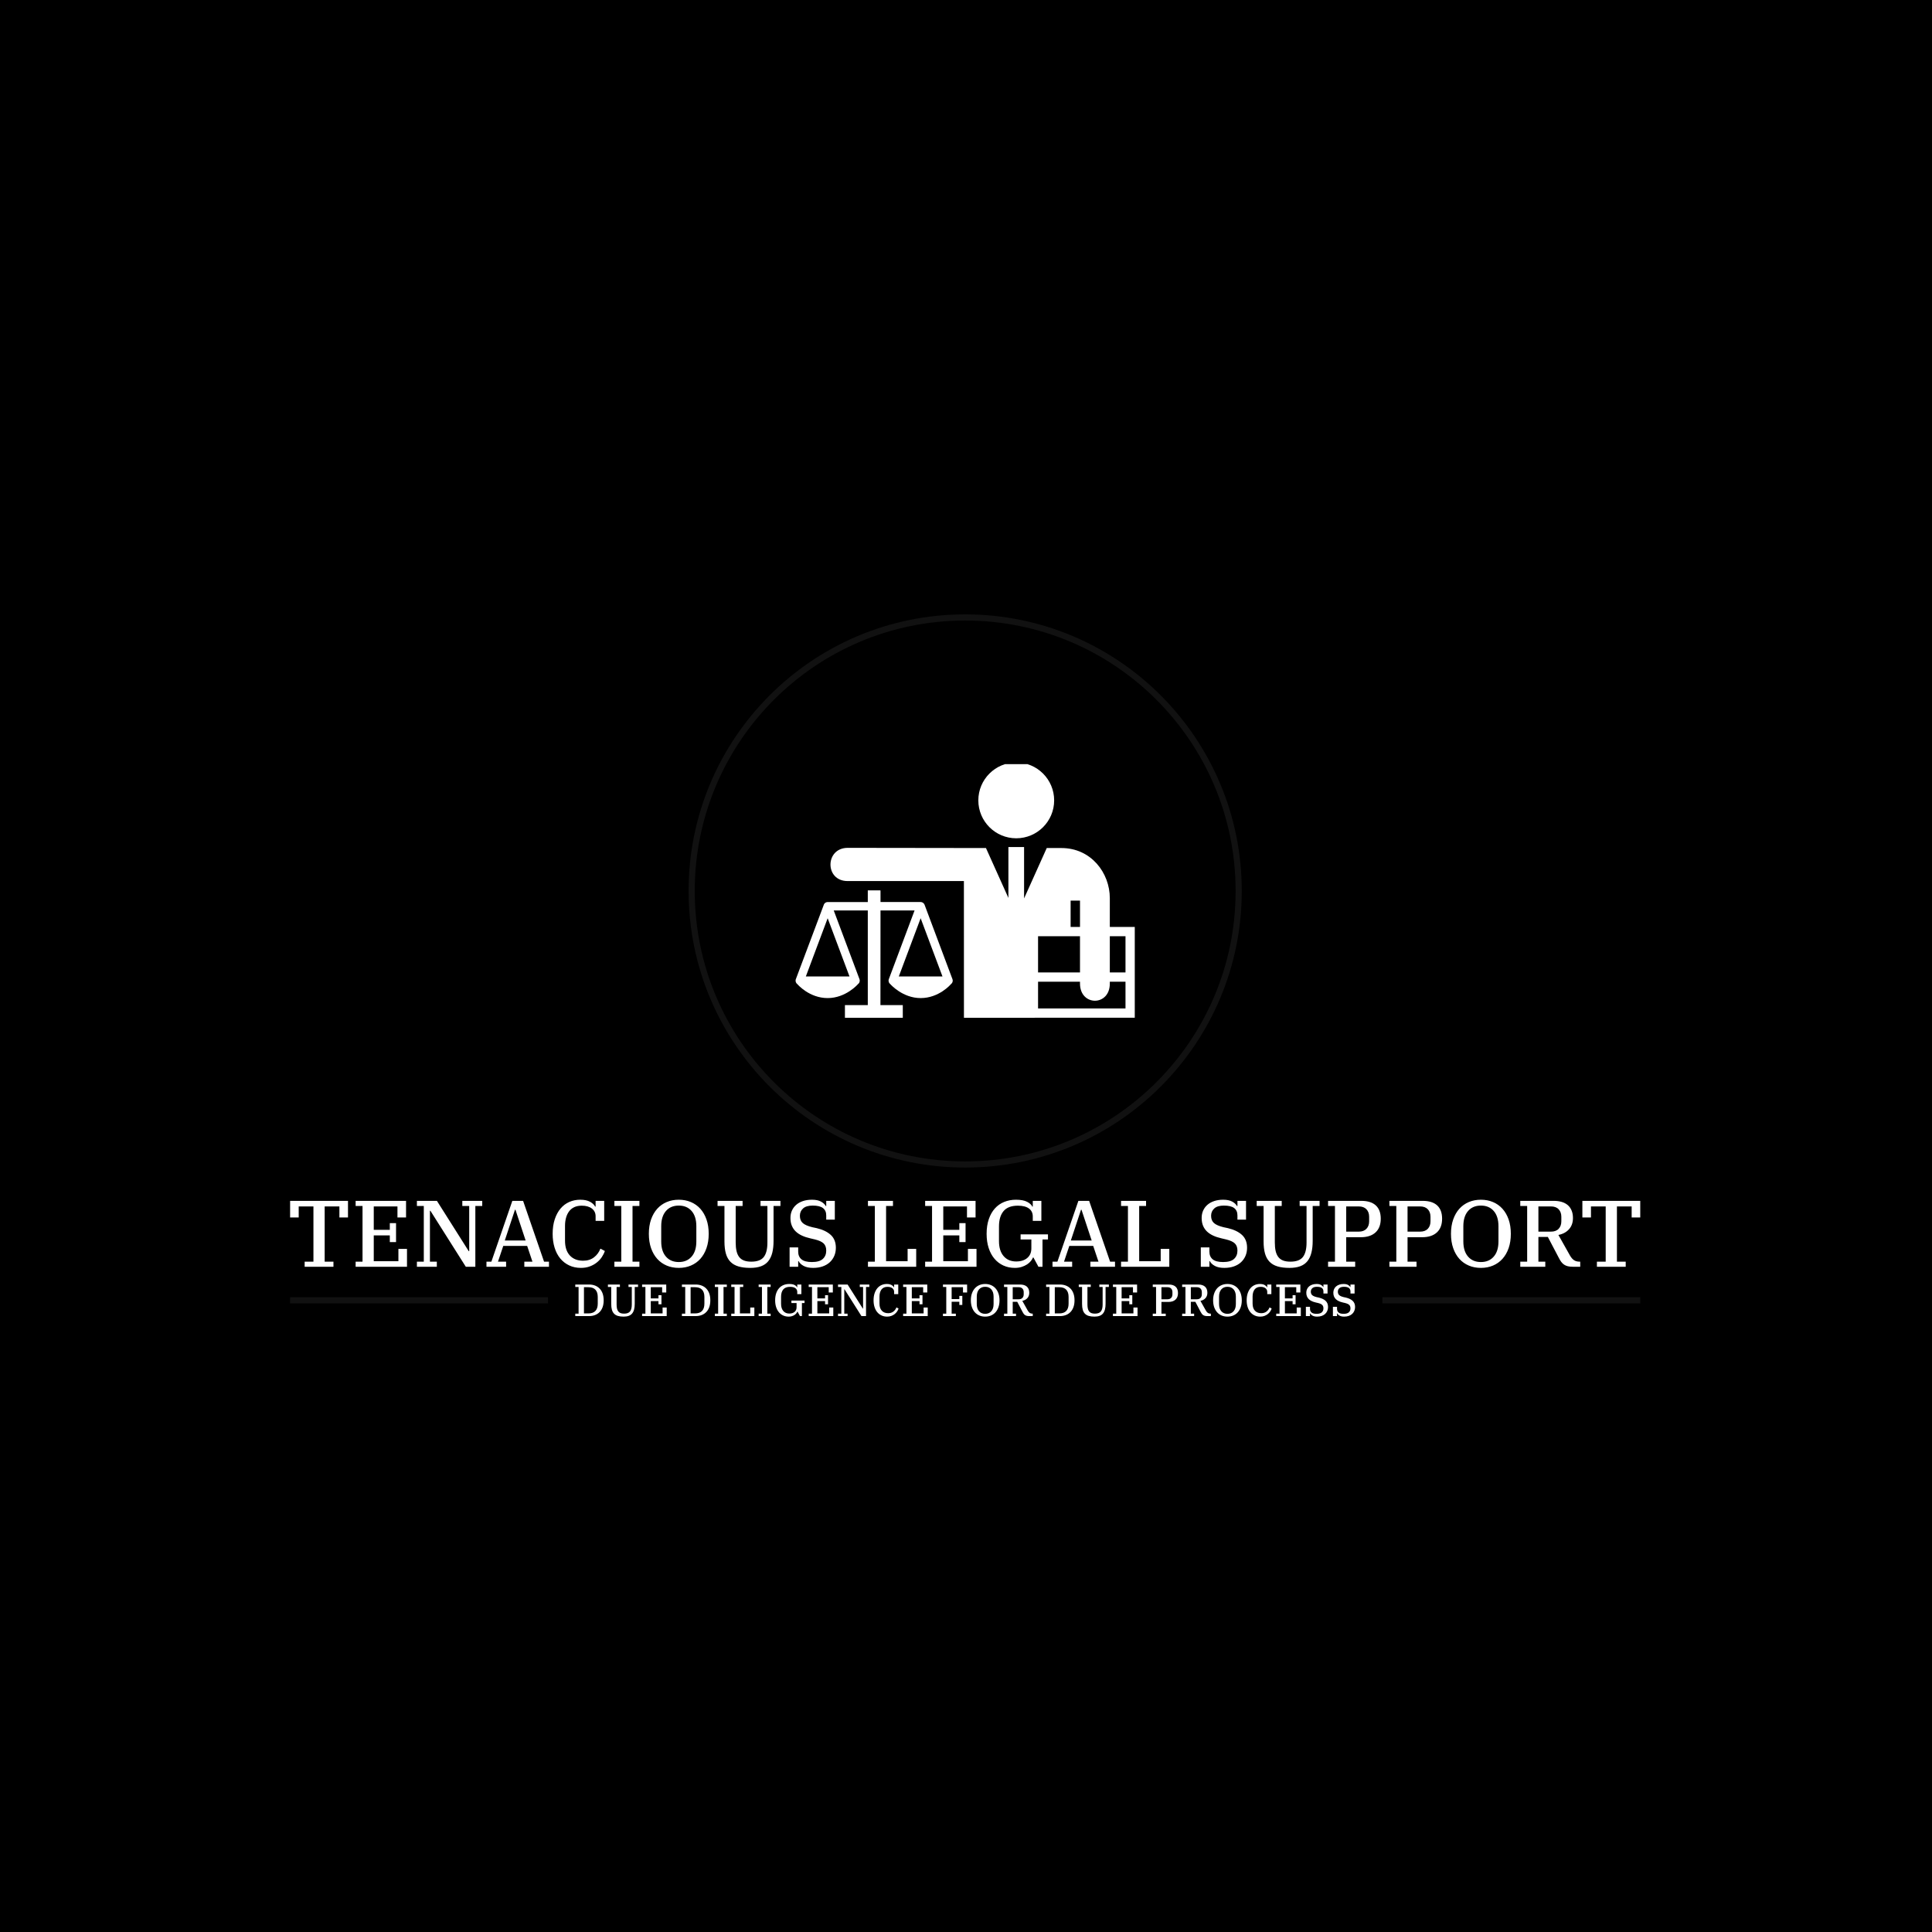 <svg xmlns="http://www.w3.org/2000/svg" version="1.1" xmlns:xlink="http://www.w3.org/1999/xlink" xmlns:svgjs="http://svgjs.dev/svgjs" width="1000" height="1000" viewBox="0 0 1000 1000"><rect width="1000" height="1000" fill="#000000"></rect><g transform="matrix(0.7,0,0,0.7,149.576,317.742)"><svg viewBox="0 0 396 206" data-background-color="#ffffff" preserveAspectRatio="xMidYMid meet" height="520" width="1000" xmlns="http://www.w3.org/2000/svg" xmlns:xlink="http://www.w3.org/1999/xlink"><g id="tight-bounds" transform="matrix(1,0,0,1,0.24,0.146)"><svg viewBox="0 0 395.52 205.709" height="205.709" width="395.52"><g><svg viewBox="0 0 395.52 205.709" height="205.709" width="395.52"><g transform="matrix(1,0,0,1,0,171.466)"><svg viewBox="0 0 395.52 34.242" height="34.242" width="395.52"><g><svg viewBox="0 0 395.52 34.242" height="34.242" width="395.52"><g><rect width="75.544" height="1.801" y="28.561" fill="#111111" data-fill-palette-color="tertiary"></rect><rect width="75.544" height="1.801" y="28.561" x="319.976" fill="#111111" data-fill-palette-color="tertiary"></rect></g><g><svg viewBox="0 0 395.52 19.967" height="19.967" width="395.52"><g transform="matrix(1,0,0,1,0,0)"><svg width="395.52" viewBox="1.6 -35.5 715.04 36.1" height="19.967" data-palette-color="#111111"><path d="M9.3 0L9.3-2.7 13.95-2.7 13.95-31.95 6.15-31.95 6.15-26.1 1.6-26.1 1.6-34.9 32.25-34.9 32.25-26.1 27.7-26.1 27.7-31.95 19.9-31.95 19.9-2.7 24.55-2.7 24.55 0 9.3 0ZM36.3 0L36.3-2.7 39.95-2.7 39.95-32.2 36.3-32.2 36.3-34.9 63-34.9 63-26.1 58.45-26.1 58.45-31.95 45.9-31.95 45.9-19.55 54.4-19.55 54.4-23.1 57.7-23.1 57.7-13.05 54.4-13.05 54.4-16.6 45.9-16.6 45.9-2.95 58.95-2.95 58.95-9.45 63.5-9.45 63.5 0 36.3 0ZM68.75 0L68.75-2.7 72.4-2.7 72.4-32.2 68.75-32.2 68.75-34.9 79.35-34.9 96.2-8.25 96.45-8.25 96.45-32.2 92.8-32.2 92.8-34.9 103.35-34.9 103.35-32.2 99.7-32.2 99.7 0 94.65 0 75.9-29.65 75.65-29.65 75.65-2.7 79.3-2.7 79.3 0 68.75 0ZM105.59 0L105.59-2.7 108.19-2.7 119.29-34.9 124.99-34.9 136.09-2.7 138.69-2.7 138.69 0 125.64 0 125.64-2.7 129.94-2.7 127.14-11.05 114.49-11.05 111.69-2.7 115.99-2.7 115.99 0 105.59 0ZM120.69-30.2L115.29-13.9 126.34-13.9 120.94-30.2 120.69-30.2ZM155.64 0.6L155.64 0.6Q152.14 0.6 149.37-0.73 146.59-2.05 144.64-4.42 142.69-6.8 141.67-10.13 140.64-13.45 140.64-17.45L140.64-17.45Q140.64-21.8 141.77-25.18 142.89-28.55 144.84-30.85 146.79-33.15 149.47-34.33 152.14-35.5 155.24-35.5L155.24-35.5Q158.49-35.5 160.47-34.4 162.44-33.3 163.14-31.85L163.14-31.85 163.39-31.85 163.39-34.9 167.94-34.9 167.94-24.3 163.39-24.3 163.39-26.75Q163.39-29.3 161.42-30.83 159.44-32.35 156.04-32.35L156.04-32.35Q153.79-32.35 152.12-31.58 150.44-30.8 149.37-29.38 148.29-27.95 147.74-25.98 147.19-24 147.19-21.65L147.19-21.65 147.19-13.85Q147.19-8.7 149.77-5.95 152.34-3.2 156.79-3.2L156.79-3.2Q160.19-3.2 162.52-4.98 164.84-6.75 165.94-9.6L165.94-9.6 168.29-8.35Q167.74-6.7 166.67-5.1 165.59-3.5 163.99-2.23 162.39-0.95 160.29-0.18 158.19 0.6 155.64 0.6ZM173.34 0L173.34-2.7 176.99-2.7 176.99-32.2 173.34-32.2 173.34-34.9 186.59-34.9 186.59-32.2 182.94-32.2 182.94-2.7 186.59-2.7 186.59 0 173.34 0ZM207.44-2.5L207.44-2.5Q211.74-2.5 214.24-5.38 216.74-8.25 216.74-13.4L216.74-13.4 216.74-21.5Q216.74-26.65 214.24-29.53 211.74-32.4 207.44-32.4L207.44-32.4Q203.14-32.4 200.64-29.53 198.14-26.65 198.14-21.5L198.14-21.5 198.14-13.4Q198.14-8.25 200.64-5.38 203.14-2.5 207.44-2.5ZM207.44 0.6L207.44 0.6Q203.94 0.6 201.04-0.63 198.14-1.85 196.04-4.17 193.94-6.5 192.76-9.85 191.59-13.2 191.59-17.45L191.59-17.45Q191.59-21.7 192.76-25.05 193.94-28.4 196.04-30.73 198.14-33.05 201.04-34.27 203.94-35.5 207.44-35.5L207.44-35.5Q210.94-35.5 213.84-34.27 216.74-33.05 218.84-30.73 220.94-28.4 222.11-25.05 223.29-21.7 223.29-17.45L223.29-17.45Q223.29-13.2 222.11-9.85 220.94-6.5 218.84-4.17 216.74-1.85 213.84-0.63 210.94 0.6 207.44 0.6ZM245.33 0.6L245.33 0.6Q241.63 0.6 239.03-0.18 236.43-0.95 234.78-2.65 233.13-4.35 232.38-7 231.63-9.65 231.63-13.4L231.63-13.4 231.63-32.2 227.98-32.2 227.98-34.9 241.23-34.9 241.23-32.2 237.58-32.2 237.58-12.9Q237.58-10.3 238.01-8.4 238.43-6.5 239.38-5.23 240.33-3.95 241.91-3.33 243.48-2.7 245.83-2.7L245.83-2.7Q250.53-2.7 252.46-5.18 254.38-7.65 254.38-12.85L254.38-12.85 254.38-32.2 250.73-32.2 250.73-34.9 261.28-34.9 261.28-32.2 257.63-32.2 257.63-13.7Q257.63-10.1 256.96-7.43 256.28-4.75 254.83-2.95 253.38-1.15 251.03-0.28 248.68 0.6 245.33 0.6ZM278.58 0.6L278.58 0.6Q275.48 0.6 273.56-0.45 271.63-1.5 270.93-2.95L270.93-2.95 270.68-2.95 270.68 0 266.13 0 266.13-10.25 270.68-10.25 270.68-8Q270.68-5.4 272.41-3.95 274.13-2.5 277.93-2.5L277.93-2.5Q281.93-2.5 283.73-4.15 285.53-5.8 285.53-8.55L285.53-8.55Q285.53-11 284.18-12.33 282.83-13.65 279.63-14.45L279.63-14.45 277.08-15.05Q274.63-15.6 272.68-16.5 270.73-17.4 269.38-18.7 268.03-20 267.31-21.75 266.58-23.5 266.58-25.85L266.58-25.85Q266.58-28 267.38-29.78 268.18-31.55 269.66-32.83 271.13-34.1 273.23-34.8 275.33-35.5 277.98-35.5L277.98-35.5Q280.98-35.5 282.78-34.5 284.58-33.5 285.28-32.15L285.28-32.15 285.53-32.15 285.53-34.9 290.08-34.9 290.08-24.95 285.53-24.95 285.53-27.2Q285.53-29.75 283.81-31.08 282.08-32.4 278.38-32.4L278.38-32.4Q274.93-32.4 273.26-30.88 271.58-29.35 271.58-27L271.58-27Q271.58-24.5 273.11-23.15 274.63-21.8 278.13-20.95L278.13-20.95 280.48-20.45Q285.33-19.3 287.98-16.82 290.63-14.35 290.63-10.05L290.63-10.05Q290.63-7.75 289.81-5.8 288.98-3.85 287.46-2.43 285.93-1 283.68-0.2 281.43 0.6 278.58 0.6ZM307.63 0L307.63-2.7 311.28-2.7 311.28-32.2 307.63-32.2 307.63-34.9 320.88-34.9 320.88-32.2 317.23-32.2 317.23-2.95 328.63-2.95 328.63-9.45 333.18-9.45 333.18 0 307.63 0ZM337.92 0L337.92-2.7 341.57-2.7 341.57-32.2 337.92-32.2 337.92-34.9 364.62-34.9 364.62-26.1 360.07-26.1 360.07-31.95 347.52-31.95 347.52-19.55 356.02-19.55 356.02-23.1 359.32-23.1 359.32-13.05 356.02-13.05 356.02-16.6 347.52-16.6 347.52-2.95 360.57-2.95 360.57-9.45 365.12-9.45 365.12 0 337.92 0ZM385.42 0.6L385.42 0.6Q382.12 0.6 379.37-0.65 376.62-1.9 374.65-4.23 372.67-6.55 371.57-9.9 370.47-13.25 370.47-17.45L370.47-17.45Q370.47-21.8 371.62-25.18 372.77-28.55 374.82-30.85 376.87-33.15 379.75-34.33 382.62-35.5 386.02-35.5L386.02-35.5Q389.82-35.5 391.95-34.38 394.07-33.25 394.67-31.85L394.67-31.85 394.92-31.85 394.92-34.9 399.47-34.9 399.47-24.3 394.92-24.3 394.92-26.65Q394.92-29.35 392.9-30.85 390.87-32.35 387.02-32.35L387.02-32.35Q381.87-32.35 379.45-29.48 377.02-26.6 377.02-21.3L377.02-21.3 377.02-13.6Q377.02-8.5 379.47-5.65 381.92-2.8 386.12-2.8L386.12-2.8Q389.82-2.8 392-4.65 394.17-6.5 394.17-9.75L394.17-9.75 394.17-14.45 388.47-14.45 388.47-17.15 402.97-17.15 402.97-14.45 400.07-14.45 400.07 0 397.92 0 395.27-4.9 395.02-4.9Q394.67-4 393.9-3.03 393.12-2.05 391.9-1.25 390.67-0.45 389.05 0.08 387.42 0.6 385.42 0.6ZM405.37 0L405.37-2.7 407.97-2.7 419.07-34.9 424.77-34.9 435.87-2.7 438.47-2.7 438.47 0 425.42 0 425.42-2.7 429.72-2.7 426.92-11.05 414.27-11.05 411.47-2.7 415.77-2.7 415.77 0 405.37 0ZM420.47-30.2L415.07-13.9 426.12-13.9 420.72-30.2 420.47-30.2ZM441.67 0L441.67-2.7 445.32-2.7 445.32-32.2 441.67-32.2 441.67-34.9 454.92-34.9 454.92-32.2 451.27-32.2 451.27-2.95 462.67-2.95 462.67-9.45 467.22-9.45 467.22 0 441.67 0ZM496.36 0.6L496.36 0.6Q493.26 0.6 491.34-0.45 489.41-1.5 488.71-2.95L488.71-2.95 488.46-2.95 488.46 0 483.91 0 483.91-10.25 488.46-10.25 488.46-8Q488.46-5.4 490.19-3.95 491.91-2.5 495.71-2.5L495.71-2.5Q499.71-2.5 501.51-4.15 503.31-5.8 503.31-8.55L503.31-8.55Q503.31-11 501.96-12.33 500.61-13.65 497.41-14.45L497.41-14.45 494.86-15.05Q492.41-15.6 490.46-16.5 488.51-17.4 487.16-18.7 485.81-20 485.09-21.75 484.36-23.5 484.36-25.85L484.36-25.85Q484.36-28 485.16-29.78 485.96-31.55 487.44-32.83 488.91-34.1 491.01-34.8 493.11-35.5 495.76-35.5L495.76-35.5Q498.76-35.5 500.56-34.5 502.36-33.5 503.06-32.15L503.06-32.15 503.31-32.15 503.31-34.9 507.86-34.9 507.86-24.95 503.31-24.95 503.31-27.2Q503.31-29.75 501.59-31.08 499.86-32.4 496.16-32.4L496.16-32.4Q492.71-32.4 491.04-30.88 489.36-29.35 489.36-27L489.36-27Q489.36-24.5 490.89-23.15 492.41-21.8 495.91-20.95L495.91-20.95 498.26-20.45Q503.11-19.3 505.76-16.82 508.41-14.35 508.41-10.05L508.41-10.05Q508.41-7.75 507.59-5.8 506.76-3.85 505.24-2.43 503.71-1 501.46-0.2 499.21 0.6 496.36 0.6ZM530.86 0.6L530.86 0.6Q527.16 0.6 524.56-0.18 521.96-0.95 520.31-2.65 518.66-4.35 517.91-7 517.16-9.65 517.16-13.4L517.16-13.4 517.16-32.2 513.51-32.2 513.51-34.9 526.76-34.9 526.76-32.2 523.11-32.2 523.11-12.9Q523.11-10.3 523.53-8.4 523.96-6.5 524.91-5.23 525.86-3.95 527.43-3.33 529.01-2.7 531.36-2.7L531.36-2.7Q536.06-2.7 537.98-5.18 539.91-7.65 539.91-12.85L539.91-12.85 539.91-32.2 536.26-32.2 536.26-34.9 546.81-34.9 546.81-32.2 543.16-32.2 543.16-13.7Q543.16-10.1 542.48-7.43 541.81-4.75 540.36-2.95 538.91-1.15 536.56-0.28 534.21 0.6 530.86 0.6ZM551.31 0L551.31-2.7 554.96-2.7 554.96-32.2 551.31-32.2 551.31-34.9 568.91-34.9Q573.96-34.9 576.58-32.5 579.21-30.1 579.21-25.45L579.21-25.45Q579.21-20.75 576.46-18.2 573.71-15.65 568.66-15.65L568.66-15.65 560.91-15.65 560.91-2.7 565.66-2.7 565.66 0 551.31 0ZM560.91-31.95L560.91-18.6 567.56-18.6Q570.21-18.6 571.63-20.1 573.06-21.6 573.06-24.1L573.06-24.1 573.06-26.45Q573.06-28.95 571.63-30.45 570.21-31.95 567.56-31.95L567.56-31.95 560.91-31.95ZM583.8 0L583.8-2.7 587.45-2.7 587.45-32.2 583.8-32.2 583.8-34.9 601.4-34.9Q606.45-34.9 609.08-32.5 611.7-30.1 611.7-25.45L611.7-25.45Q611.7-20.75 608.95-18.2 606.2-15.65 601.15-15.65L601.15-15.65 593.4-15.65 593.4-2.7 598.15-2.7 598.15 0 583.8 0ZM593.4-31.95L593.4-18.6 600.05-18.6Q602.7-18.6 604.13-20.1 605.55-21.6 605.55-24.1L605.55-24.1 605.55-26.45Q605.55-28.95 604.13-30.45 602.7-31.95 600.05-31.95L600.05-31.95 593.4-31.95ZM632.25-2.5L632.25-2.5Q636.55-2.5 639.05-5.38 641.55-8.25 641.55-13.4L641.55-13.4 641.55-21.5Q641.55-26.65 639.05-29.53 636.55-32.4 632.25-32.4L632.25-32.4Q627.95-32.4 625.45-29.53 622.95-26.65 622.95-21.5L622.95-21.5 622.95-13.4Q622.95-8.25 625.45-5.38 627.95-2.5 632.25-2.5ZM632.25 0.6L632.25 0.6Q628.75 0.6 625.85-0.63 622.95-1.85 620.85-4.17 618.75-6.5 617.58-9.85 616.4-13.2 616.4-17.45L616.4-17.45Q616.4-21.7 617.58-25.05 618.75-28.4 620.85-30.73 622.95-33.05 625.85-34.27 628.75-35.5 632.25-35.5L632.25-35.5Q635.75-35.5 638.65-34.27 641.55-33.05 643.65-30.73 645.75-28.4 646.93-25.05 648.1-21.7 648.1-17.45L648.1-17.45Q648.1-13.2 646.93-9.85 645.75-6.5 643.65-4.17 641.55-1.85 638.65-0.63 635.75 0.6 632.25 0.6ZM653.1 0L653.1-2.7 656.75-2.7 656.75-32.2 653.1-32.2 653.1-34.9 670.85-34.9Q673.15-34.9 675.02-34.35 676.9-33.8 678.22-32.68 679.55-31.55 680.27-29.83 681-28.1 681-25.8L681-25.8Q681-22.2 678.92-19.88 676.85-17.55 673.3-16.85L673.3-16.85 679.4-6Q680.4-4.25 681.57-3.48 682.75-2.7 684.5-2.7L684.5-2.7 684.85-2.7 684.85 0 681 0Q679.4 0 678.27-0.28 677.15-0.55 676.3-1.13 675.45-1.7 674.8-2.58 674.15-3.45 673.55-4.65L673.55-4.65 667.7-15.8 662.7-15.8 662.7-2.7 666.35-2.7 666.35 0 653.1 0ZM662.7-31.95L662.7-18.6 669.35-18.6Q672-18.6 673.42-20.1 674.85-21.6 674.85-24.1L674.85-24.1 674.85-26.45Q674.85-28.95 673.42-30.45 672-31.95 669.35-31.95L669.35-31.95 662.7-31.95ZM693.69 0L693.69-2.7 698.34-2.7 698.34-31.95 690.54-31.95 690.54-26.1 685.99-26.1 685.99-34.9 716.64-34.9 716.64-26.1 712.09-26.1 712.09-31.95 704.29-31.95 704.29-2.7 708.94-2.7 708.94 0 693.69 0Z" opacity="1" transform="matrix(1,0,0,1,0,0)" fill="#ffffff" class="undefined-text-0" data-fill-palette-color="primary" id="text-0"></path></svg></g></svg></g><g transform="matrix(1,0,0,1,75.544,24.681)"><svg viewBox="0 0 244.431 9.562" height="9.562" width="244.431"><g transform="matrix(1,0,0,1,8,0)"><svg width="228.431" viewBox="2.45 -35.5 862.38 36.1" height="9.562" data-palette-color="#89939e"><path d="M2.45 0L2.45-2.7 6.1-2.7 6.1-32.2 2.45-32.2 2.45-34.9 17.8-34.9Q21.3-34.9 24.25-33.77 27.2-32.65 29.35-30.45 31.5-28.25 32.68-25 33.85-21.75 33.85-17.45L33.85-17.45Q33.85-13.15 32.68-9.9 31.5-6.65 29.35-4.45 27.2-2.25 24.25-1.13 21.3 0 17.8 0L17.8 0 2.45 0ZM12.05-31.95L12.05-2.95 16.95-2.95Q22.1-2.95 24.7-5.7 27.3-8.45 27.3-13.75L27.3-13.75 27.3-21.15Q27.3-26.45 24.7-29.2 22.1-31.95 16.95-31.95L16.95-31.95 12.05-31.95ZM55.9 0.6L55.9 0.6Q52.2 0.6 49.6-0.18 47-0.95 45.35-2.65 43.7-4.35 42.95-7 42.2-9.65 42.2-13.4L42.2-13.4 42.2-32.2 38.55-32.2 38.55-34.9 51.8-34.9 51.8-32.2 48.15-32.2 48.15-12.9Q48.15-10.3 48.57-8.4 49-6.5 49.95-5.23 50.9-3.95 52.47-3.33 54.05-2.7 56.4-2.7L56.4-2.7Q61.1-2.7 63.02-5.18 64.95-7.65 64.95-12.85L64.95-12.85 64.95-32.2 61.3-32.2 61.3-34.9 71.85-34.9 71.85-32.2 68.2-32.2 68.2-13.7Q68.2-10.1 67.52-7.43 66.85-4.75 65.4-2.95 63.95-1.15 61.6-0.28 59.25 0.6 55.9 0.6ZM76.35 0L76.35-2.7 80-2.7 80-32.2 76.35-32.2 76.35-34.9 103.05-34.9 103.05-26.1 98.5-26.1 98.5-31.95 85.95-31.95 85.95-19.55 94.45-19.55 94.45-23.1 97.75-23.1 97.75-13.05 94.45-13.05 94.45-16.6 85.95-16.6 85.95-2.95 99-2.95 99-9.45 103.55-9.45 103.55 0 76.35 0ZM120.39 0L120.39-2.7 124.04-2.7 124.04-32.2 120.39-32.2 120.39-34.9 135.74-34.9Q139.24-34.9 142.19-33.77 145.14-32.65 147.29-30.45 149.44-28.25 150.62-25 151.79-21.75 151.79-17.45L151.79-17.45Q151.79-13.15 150.62-9.9 149.44-6.65 147.29-4.45 145.14-2.25 142.19-1.13 139.24 0 135.74 0L135.74 0 120.39 0ZM129.99-31.95L129.99-2.95 134.89-2.95Q140.04-2.95 142.64-5.7 145.24-8.45 145.24-13.75L145.24-13.75 145.24-21.15Q145.24-26.45 142.64-29.2 140.04-31.95 134.89-31.95L134.89-31.95 129.99-31.95ZM156.79 0L156.79-2.7 160.44-2.7 160.44-32.2 156.79-32.2 156.79-34.9 170.04-34.9 170.04-32.2 166.39-32.2 166.39-2.7 170.04-2.7 170.04 0 156.79 0ZM174.94 0L174.94-2.7 178.59-2.7 178.59-32.2 174.94-32.2 174.94-34.9 188.19-34.9 188.19-32.2 184.54-32.2 184.54-2.95 195.94-2.95 195.94-9.45 200.49-9.45 200.49 0 174.94 0ZM205.23 0L205.23-2.7 208.88-2.7 208.88-32.2 205.23-32.2 205.23-34.9 218.48-34.9 218.48-32.2 214.83-32.2 214.83-2.7 218.48-2.7 218.48 0 205.23 0ZM238.43 0.6L238.43 0.6Q235.13 0.6 232.38-0.65 229.63-1.9 227.66-4.23 225.68-6.55 224.58-9.9 223.48-13.25 223.48-17.45L223.48-17.45Q223.48-21.8 224.63-25.18 225.78-28.55 227.83-30.85 229.88-33.15 232.76-34.33 235.63-35.5 239.03-35.5L239.03-35.5Q242.83-35.5 244.96-34.38 247.08-33.25 247.68-31.85L247.68-31.85 247.93-31.85 247.93-34.9 252.48-34.9 252.48-24.3 247.93-24.3 247.93-26.65Q247.93-29.35 245.91-30.85 243.88-32.35 240.03-32.35L240.03-32.35Q234.88-32.35 232.46-29.48 230.03-26.6 230.03-21.3L230.03-21.3 230.03-13.6Q230.03-8.5 232.48-5.65 234.93-2.8 239.13-2.8L239.13-2.8Q242.83-2.8 245.01-4.65 247.18-6.5 247.18-9.75L247.18-9.75 247.18-14.45 241.48-14.45 241.48-17.15 255.98-17.15 255.98-14.45 253.08-14.45 253.08 0 250.93 0 248.28-4.9 248.03-4.9Q247.68-4 246.91-3.03 246.13-2.05 244.91-1.25 243.68-0.45 242.06 0.08 240.43 0.6 238.43 0.6ZM260.58 0L260.58-2.7 264.23-2.7 264.23-32.2 260.58-32.2 260.58-34.9 287.28-34.9 287.28-26.1 282.73-26.1 282.73-31.95 270.18-31.95 270.18-19.55 278.68-19.55 278.68-23.1 281.98-23.1 281.98-13.05 278.68-13.05 278.68-16.6 270.18-16.6 270.18-2.95 283.23-2.95 283.23-9.45 287.78-9.45 287.78 0 260.58 0ZM293.03 0L293.03-2.7 296.68-2.7 296.68-32.2 293.03-32.2 293.03-34.9 303.63-34.9 320.48-8.25 320.73-8.25 320.73-32.2 317.08-32.2 317.08-34.9 327.63-34.9 327.63-32.2 323.98-32.2 323.98 0 318.93 0 300.18-29.65 299.93-29.65 299.93-2.7 303.58-2.7 303.58 0 293.03 0ZM347.32 0.6L347.32 0.6Q343.82 0.6 341.05-0.73 338.27-2.05 336.32-4.42 334.37-6.8 333.35-10.13 332.32-13.45 332.32-17.45L332.32-17.45Q332.32-21.8 333.45-25.18 334.57-28.55 336.52-30.85 338.47-33.15 341.15-34.33 343.82-35.5 346.92-35.5L346.92-35.5Q350.17-35.5 352.15-34.4 354.12-33.3 354.82-31.85L354.82-31.85 355.07-31.85 355.07-34.9 359.62-34.9 359.62-24.3 355.07-24.3 355.07-26.75Q355.07-29.3 353.1-30.83 351.12-32.35 347.72-32.35L347.72-32.35Q345.47-32.35 343.8-31.58 342.12-30.8 341.05-29.38 339.97-27.95 339.42-25.98 338.87-24 338.87-21.65L338.87-21.65 338.87-13.85Q338.87-8.7 341.45-5.95 344.02-3.2 348.47-3.2L348.47-3.2Q351.87-3.2 354.2-4.98 356.52-6.75 357.62-9.6L357.62-9.6 359.97-8.35Q359.42-6.7 358.35-5.1 357.27-3.5 355.67-2.23 354.07-0.95 351.97-0.18 349.87 0.6 347.32 0.6ZM365.02 0L365.02-2.7 368.67-2.7 368.67-32.2 365.02-32.2 365.02-34.9 391.72-34.9 391.72-26.1 387.17-26.1 387.17-31.95 374.62-31.95 374.62-19.55 383.12-19.55 383.12-23.1 386.42-23.1 386.42-13.05 383.12-13.05 383.12-16.6 374.62-16.6 374.62-2.95 387.67-2.95 387.67-9.45 392.22-9.45 392.22 0 365.02 0ZM409.07 0L409.07-2.7 412.72-2.7 412.72-32.2 409.07-32.2 409.07-34.9 435.77-34.9 435.77-26.1 431.22-26.1 431.22-31.95 418.67-31.95 418.67-18.8 427.17-18.8 427.17-22.35 430.47-22.35 430.47-12.3 427.17-12.3 427.17-15.85 418.67-15.85 418.67-2.7 423.32-2.7 423.32 0 409.07 0ZM455.76-2.5L455.76-2.5Q460.06-2.5 462.56-5.38 465.06-8.25 465.06-13.4L465.06-13.4 465.06-21.5Q465.06-26.65 462.56-29.53 460.06-32.4 455.76-32.4L455.76-32.4Q451.46-32.4 448.96-29.53 446.46-26.65 446.46-21.5L446.46-21.5 446.46-13.4Q446.46-8.25 448.96-5.38 451.46-2.5 455.76-2.5ZM455.76 0.6L455.76 0.6Q452.26 0.6 449.36-0.63 446.46-1.85 444.36-4.17 442.26-6.5 441.09-9.85 439.91-13.2 439.91-17.45L439.91-17.45Q439.91-21.7 441.09-25.05 442.26-28.4 444.36-30.73 446.46-33.05 449.36-34.27 452.26-35.5 455.76-35.5L455.76-35.5Q459.26-35.5 462.16-34.27 465.06-33.05 467.16-30.73 469.26-28.4 470.44-25.05 471.61-21.7 471.61-17.45L471.61-17.45Q471.61-13.2 470.44-9.85 469.26-6.5 467.16-4.17 465.06-1.85 462.16-0.63 459.26 0.6 455.76 0.6ZM476.61 0L476.61-2.7 480.26-2.7 480.26-32.2 476.61-32.2 476.61-34.9 494.36-34.9Q496.66-34.9 498.54-34.35 500.41-33.8 501.74-32.68 503.06-31.55 503.79-29.83 504.51-28.1 504.51-25.8L504.51-25.8Q504.51-22.2 502.44-19.88 500.36-17.55 496.81-16.85L496.81-16.85 502.91-6Q503.91-4.25 505.09-3.48 506.26-2.7 508.01-2.7L508.01-2.7 508.36-2.7 508.36 0 504.51 0Q502.91 0 501.79-0.28 500.66-0.55 499.81-1.13 498.96-1.7 498.31-2.58 497.66-3.45 497.06-4.65L497.06-4.65 491.21-15.8 486.21-15.8 486.21-2.7 489.86-2.7 489.86 0 476.61 0ZM486.21-31.95L486.21-18.6 492.86-18.6Q495.51-18.6 496.94-20.1 498.36-21.6 498.36-24.1L498.36-24.1 498.36-26.45Q498.36-28.95 496.94-30.45 495.51-31.95 492.86-31.95L492.86-31.95 486.21-31.95ZM523.16 0L523.16-2.7 526.81-2.7 526.81-32.2 523.16-32.2 523.16-34.9 538.5-34.9Q542-34.9 544.96-33.77 547.91-32.65 550.06-30.45 552.21-28.25 553.38-25 554.56-21.75 554.56-17.45L554.56-17.45Q554.56-13.15 553.38-9.9 552.21-6.65 550.06-4.45 547.91-2.25 544.96-1.13 542 0 538.5 0L538.5 0 523.16 0ZM532.75-31.95L532.75-2.95 537.66-2.95Q542.81-2.95 545.41-5.7 548-8.45 548-13.75L548-13.75 548-21.15Q548-26.45 545.41-29.2 542.81-31.95 537.66-31.95L537.66-31.95 532.75-31.95ZM576.6 0.6L576.6 0.6Q572.9 0.6 570.3-0.18 567.7-0.95 566.05-2.65 564.4-4.35 563.65-7 562.9-9.65 562.9-13.4L562.9-13.4 562.9-32.2 559.25-32.2 559.25-34.9 572.5-34.9 572.5-32.2 568.85-32.2 568.85-12.9Q568.85-10.3 569.28-8.4 569.7-6.5 570.65-5.23 571.6-3.95 573.18-3.33 574.75-2.7 577.1-2.7L577.1-2.7Q581.8-2.7 583.73-5.18 585.65-7.65 585.65-12.85L585.65-12.85 585.65-32.2 582-32.2 582-34.9 592.55-34.9 592.55-32.2 588.9-32.2 588.9-13.7Q588.9-10.1 588.23-7.43 587.55-4.75 586.1-2.95 584.65-1.15 582.3-0.28 579.95 0.6 576.6 0.6ZM597.05 0L597.05-2.7 600.7-2.7 600.7-32.2 597.05-32.2 597.05-34.9 623.75-34.9 623.75-26.1 619.2-26.1 619.2-31.95 606.65-31.95 606.65-19.55 615.15-19.55 615.15-23.1 618.45-23.1 618.45-13.05 615.15-13.05 615.15-16.6 606.65-16.6 606.65-2.95 619.7-2.95 619.7-9.45 624.25-9.45 624.25 0 597.05 0ZM641.09 0L641.09-2.7 644.74-2.7 644.74-32.2 641.09-32.2 641.09-34.9 658.69-34.9Q663.74-34.9 666.37-32.5 668.99-30.1 668.99-25.45L668.99-25.45Q668.99-20.75 666.24-18.2 663.49-15.65 658.44-15.65L658.44-15.65 650.69-15.65 650.69-2.7 655.44-2.7 655.44 0 641.09 0ZM650.69-31.95L650.69-18.6 657.34-18.6Q659.99-18.6 661.42-20.1 662.84-21.6 662.84-24.1L662.84-24.1 662.84-26.45Q662.84-28.95 661.42-30.45 659.99-31.95 657.34-31.95L657.34-31.95 650.69-31.95ZM673.59 0L673.59-2.7 677.24-2.7 677.24-32.2 673.59-32.2 673.59-34.9 691.34-34.9Q693.64-34.9 695.52-34.35 697.39-33.8 698.72-32.68 700.04-31.55 700.77-29.83 701.49-28.1 701.49-25.8L701.49-25.8Q701.49-22.2 699.42-19.88 697.34-17.55 693.79-16.85L693.79-16.85 699.89-6Q700.89-4.25 702.07-3.48 703.24-2.7 704.99-2.7L704.99-2.7 705.34-2.7 705.34 0 701.49 0Q699.89 0 698.77-0.28 697.64-0.55 696.79-1.13 695.94-1.7 695.29-2.58 694.64-3.45 694.04-4.65L694.04-4.65 688.19-15.8 683.19-15.8 683.19-2.7 686.84-2.7 686.84 0 673.59 0ZM683.19-31.95L683.19-18.6 689.84-18.6Q692.49-18.6 693.92-20.1 695.34-21.6 695.34-24.1L695.34-24.1 695.34-26.45Q695.34-28.95 693.92-30.45 692.49-31.95 689.84-31.95L689.84-31.95 683.19-31.95ZM723.69-2.5L723.69-2.5Q727.99-2.5 730.49-5.38 732.99-8.25 732.99-13.4L732.99-13.4 732.99-21.5Q732.99-26.65 730.49-29.53 727.99-32.4 723.69-32.4L723.69-32.4Q719.39-32.4 716.89-29.53 714.39-26.65 714.39-21.5L714.39-21.5 714.39-13.4Q714.39-8.25 716.89-5.38 719.39-2.5 723.69-2.5ZM723.69 0.6L723.69 0.6Q720.19 0.6 717.29-0.63 714.39-1.85 712.29-4.17 710.19-6.5 709.01-9.85 707.84-13.2 707.84-17.45L707.84-17.45Q707.84-21.7 709.01-25.05 710.19-28.4 712.29-30.73 714.39-33.05 717.29-34.27 720.19-35.5 723.69-35.5L723.69-35.5Q727.19-35.5 730.09-34.27 732.99-33.05 735.09-30.73 737.19-28.4 738.36-25.05 739.54-21.7 739.54-17.45L739.54-17.45Q739.54-13.2 738.36-9.85 737.19-6.5 735.09-4.17 732.99-1.85 730.09-0.63 727.19 0.6 723.69 0.6ZM759.94 0.6L759.94 0.6Q756.44 0.6 753.66-0.73 750.89-2.05 748.94-4.42 746.99-6.8 745.96-10.13 744.94-13.45 744.94-17.45L744.94-17.45Q744.94-21.8 746.06-25.18 747.19-28.55 749.14-30.85 751.09-33.15 753.76-34.33 756.44-35.5 759.54-35.5L759.54-35.5Q762.79-35.5 764.76-34.4 766.74-33.3 767.44-31.85L767.44-31.85 767.69-31.85 767.69-34.9 772.24-34.9 772.24-24.3 767.69-24.3 767.69-26.75Q767.69-29.3 765.71-30.83 763.74-32.35 760.34-32.35L760.34-32.35Q758.09-32.35 756.41-31.58 754.74-30.8 753.66-29.38 752.59-27.95 752.04-25.98 751.49-24 751.49-21.65L751.49-21.65 751.49-13.85Q751.49-8.7 754.06-5.95 756.64-3.2 761.09-3.2L761.09-3.2Q764.49-3.2 766.81-4.98 769.14-6.75 770.24-9.6L770.24-9.6 772.59-8.35Q772.04-6.7 770.96-5.1 769.89-3.5 768.29-2.23 766.69-0.95 764.59-0.18 762.49 0.6 759.94 0.6ZM777.63 0L777.63-2.7 781.28-2.7 781.28-32.2 777.63-32.2 777.63-34.9 804.33-34.9 804.33-26.1 799.78-26.1 799.78-31.95 787.23-31.95 787.23-19.55 795.73-19.55 795.73-23.1 799.03-23.1 799.03-13.05 795.73-13.05 795.73-16.6 787.23-16.6 787.23-2.95 800.28-2.95 800.28-9.45 804.83-9.45 804.83 0 777.63 0ZM822.88 0.6L822.88 0.6Q819.78 0.6 817.86-0.45 815.93-1.5 815.23-2.95L815.23-2.95 814.98-2.95 814.98 0 810.43 0 810.43-10.25 814.98-10.25 814.98-8Q814.98-5.4 816.71-3.95 818.43-2.5 822.23-2.5L822.23-2.5Q826.23-2.5 828.03-4.15 829.83-5.8 829.83-8.55L829.83-8.55Q829.83-11 828.48-12.33 827.13-13.65 823.93-14.45L823.93-14.45 821.38-15.05Q818.93-15.6 816.98-16.5 815.03-17.4 813.68-18.7 812.33-20 811.61-21.75 810.88-23.5 810.88-25.85L810.88-25.85Q810.88-28 811.68-29.78 812.48-31.55 813.96-32.83 815.43-34.1 817.53-34.8 819.63-35.5 822.28-35.5L822.28-35.5Q825.28-35.5 827.08-34.5 828.88-33.5 829.58-32.15L829.58-32.15 829.83-32.15 829.83-34.9 834.38-34.9 834.38-24.95 829.83-24.95 829.83-27.2Q829.83-29.75 828.11-31.08 826.38-32.4 822.68-32.4L822.68-32.4Q819.23-32.4 817.56-30.88 815.88-29.35 815.88-27L815.88-27Q815.88-24.5 817.41-23.15 818.93-21.8 822.43-20.95L822.43-20.95 824.78-20.45Q829.63-19.3 832.28-16.82 834.93-14.35 834.93-10.05L834.93-10.05Q834.93-7.75 834.11-5.8 833.28-3.85 831.76-2.43 830.23-1 827.98-0.2 825.73 0.6 822.88 0.6ZM852.78 0.6L852.78 0.6Q849.68 0.6 847.75-0.45 845.83-1.5 845.13-2.95L845.13-2.95 844.88-2.95 844.88 0 840.33 0 840.33-10.25 844.88-10.25 844.88-8Q844.88-5.4 846.6-3.95 848.33-2.5 852.13-2.5L852.13-2.5Q856.13-2.5 857.93-4.15 859.73-5.8 859.73-8.55L859.73-8.55Q859.73-11 858.38-12.33 857.03-13.65 853.83-14.45L853.83-14.45 851.28-15.05Q848.83-15.6 846.88-16.5 844.93-17.4 843.58-18.7 842.23-20 841.5-21.75 840.78-23.5 840.78-25.85L840.78-25.85Q840.78-28 841.58-29.78 842.38-31.55 843.85-32.83 845.33-34.1 847.43-34.8 849.53-35.5 852.18-35.5L852.18-35.5Q855.18-35.5 856.98-34.5 858.78-33.5 859.48-32.15L859.48-32.15 859.73-32.15 859.73-34.9 864.28-34.9 864.28-24.95 859.73-24.95 859.73-27.2Q859.73-29.75 858-31.08 856.28-32.4 852.58-32.4L852.58-32.4Q849.13-32.4 847.45-30.88 845.78-29.35 845.78-27L845.78-27Q845.78-24.5 847.3-23.15 848.83-21.8 852.33-20.95L852.33-20.95 854.68-20.45Q859.53-19.3 862.18-16.82 864.83-14.35 864.83-10.05L864.83-10.05Q864.83-7.75 864-5.8 863.18-3.85 861.65-2.43 860.13-1 857.88-0.2 855.63 0.6 852.78 0.6Z" opacity="1" transform="matrix(1,0,0,1,0,0)" fill="#ffffff" class="undefined-text-1" data-fill-palette-color="secondary" id="text-1"></path></svg></g></svg></g></svg></g></svg></g><g transform="matrix(1,0,0,1,116.74,0)"><svg viewBox="0 0 162.039 162.039" height="162.039" width="162.039"><g><svg></svg></g><g id="icon-0"><svg viewBox="0 0 162.039 162.039" height="162.039" width="162.039"><g><path d="M0 81.02c0-44.746 36.274-81.02 81.02-81.02 44.746 0 81.02 36.274 81.019 81.02 0 44.746-36.274 81.02-81.019 81.019-44.746 0-81.02-36.274-81.02-81.019zM81.02 160.238c43.751 0 79.219-35.468 79.218-79.218 0-43.751-35.468-79.219-79.218-79.219-43.751 0-79.219 35.468-79.219 79.219 0 43.751 35.468 79.219 79.219 79.218z" data-fill-palette-color="tertiary" fill="#111111" stroke="transparent"></path></g><g transform="matrix(1,0,0,1,31.342,43.874)"><svg viewBox="0 0 99.355 74.291" height="74.291" width="99.355"><g><svg xmlns="http://www.w3.org/2000/svg" xmlns:xlink="http://www.w3.org/1999/xlink" version="1.1" x="0" y="0" viewBox="0.919 12.625 98.414 73.587" enable-background="new 0 0 100 100" xml:space="preserve" height="74.291" width="99.355" class="icon-s-0" data-fill-palette-color="accent" id="s-0"><circle cx="64.942" cy="23.133" r="11" fill="#ffffff" data-fill-palette-color="accent"></circle><path d="M46.439 75.021l-8.096-21.596-0.056-0.118c-0.201-0.407-0.623-0.676-1.083-0.676H25.56v-3.094l-0.019-0.297H21.87v3.392H10.226c-0.443 0-0.848 0.246-1.058 0.626L0.962 75.096c-0.044 0.137-0.057 0.287-0.024 0.562 0.022 0.145 0.074 0.284 0.134 0.366l0.075 0.152c0.093 0.116 0.187 0.207 0.242 0.233 0.143 0.168 3.526 4.089 8.836 4.089 5.211 0 8.69-3.917 8.79-4.044 0.108-0.079 0.2-0.17 0.288-0.28l0.065-0.111c0.073-0.138 0.121-0.265 0.158-0.497 0.02-0.152 0.009-0.311-0.063-0.545l-7.474-19.947h9.881v27.462h-6.634v3.676h16.789v-3.676h-6.487l0.021-27.462h9.883l-7.504 20.021c-0.043 0.133-0.058 0.283-0.019 0.566 0.022 0.141 0.072 0.275 0.201 0.503 0.08 0.107 0.174 0.202 0.248 0.249 0.146 0.168 3.622 4.085 8.837 4.085 5.312 0 8.693-3.921 8.782-4.04 0.117-0.083 0.215-0.179 0.229-0.228l0.122-0.151c0.083-0.15 0.133-0.283 0.174-0.532C46.522 75.375 46.51 75.229 46.439 75.021zM43.541 74.228H30.867l6.337-16.896L43.541 74.228zM10.226 57.331l6.337 16.896H3.893L10.226 57.331z" fill="#ffffff" data-fill-palette-color="accent"></path><path d="M92.093 59.858v-8.348c0-7.348-5.441-14.547-14.038-14.547h-4.262l-6.577 14.621V36.673h-4.548v14.764l-6.511-14.474L16.071 36.91c-6.652-0.021-6.731 9.635-0.08 9.635h33.764l0.012 39.667h20.52v-0.017h29.046V59.858H92.093zM80.722 52.216h2.72v7.643h-2.724L80.722 52.216zM71.273 62.548h12.168v10.516H71.273V62.548zM96.643 83.507H71.273v-7.754h12.168v0.527c0 6.651 8.67 6.651 8.651 0v-0.527h4.55V83.507zM96.643 73.063h-4.55V62.548h4.55V73.063z" fill="#ffffff" data-fill-palette-color="accent"></path></svg></g></svg></g></svg></g></svg></g><g></g></svg></g><defs></defs></svg><rect width="395.52" height="205.709" fill="none" stroke="none" visibility="hidden"></rect></g></svg></g></svg>